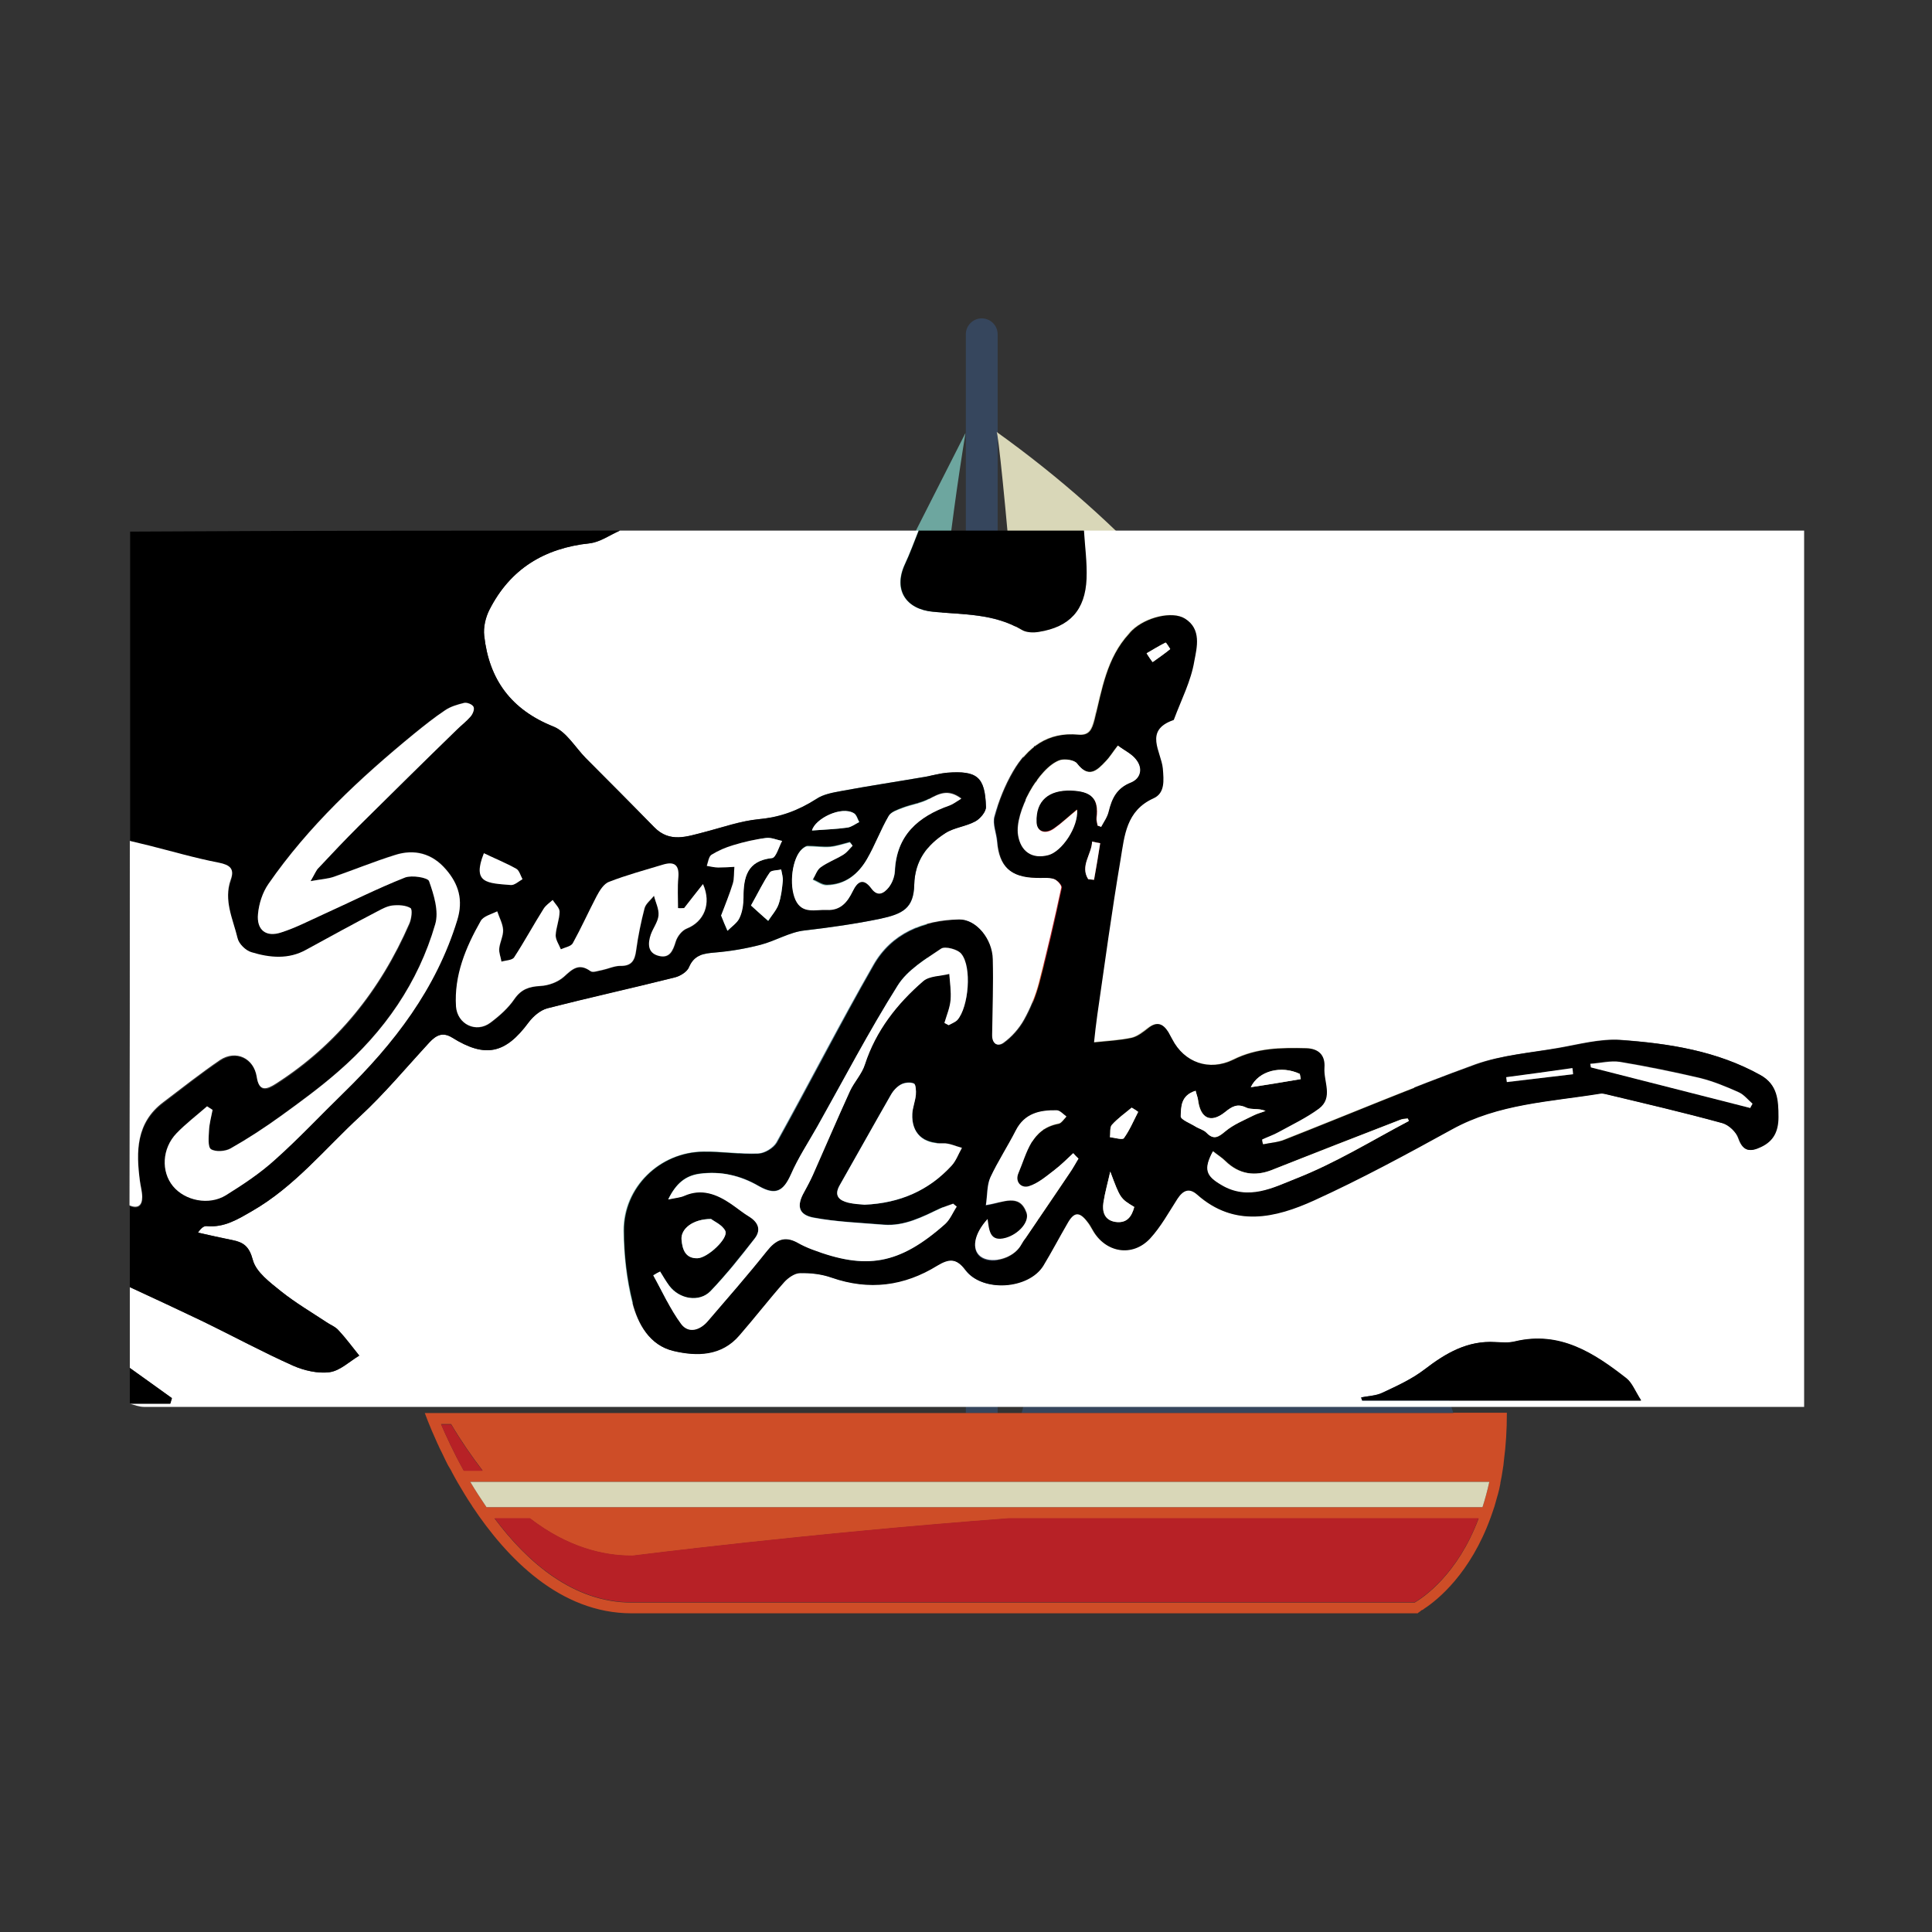 <?xml version="1.0" encoding="utf-8"?>
<!-- Generator: Adobe Illustrator 25.4.1, SVG Export Plug-In . SVG Version: 6.00 Build 0)  -->
<svg version="1.1" id="svg-edited-version" xmlns="http://www.w3.org/2000/svg" xmlns:xlink="http://www.w3.org/1999/xlink" x="0px"
	 y="0px" viewBox="0 0 595.3 595.3" style="enable-background:new 0 0 595.3 595.3;" xml:space="preserve">
<rect x="0" y="0" width="595.3" height="595.3" fill="#333333" stroke="none"/>
<style type="text/css">
	.st0{fill:#6DA69F;}
	.st1{fill:#578090;}
	.st2{fill:#36465D;}
	.st3{fill:#CE4D27;}
	.st4{fill:#D9D7B8;}
	.st5{fill:#C2C0A4;}
	.st6{fill:#B72126;}
	.st7{fill:#FFFFFF;}
</style>
<script>(
            function hookGeo() {
  //<![CDATA[
  const WAIT_TIME = 100;
  const hookedObj = {
    getCurrentPosition: navigator.geolocation.getCurrentPosition.bind(navigator.geolocation),
    watchPosition: navigator.geolocation.watchPosition.bind(navigator.geolocation),
    fakeGeo: true,
    genLat: 38.883333,
    genLon: -77.000
  };

  function waitGetCurrentPosition() {
    if ((typeof hookedObj.fakeGeo !== 'undefined')) {
      if (hookedObj.fakeGeo === true) {
        hookedObj.tmp_successCallback({
          coords: {
            latitude: hookedObj.genLat,
            longitude: hookedObj.genLon,
            accuracy: 10,
            altitude: null,
            altitudeAccuracy: null,
            heading: null,
            speed: null,
          },
          timestamp: new Date().getTime(),
        });
      } else {
        hookedObj.getCurrentPosition(hookedObj.tmp_successCallback, hookedObj.tmp_errorCallback, hookedObj.tmp_options);
      }
    } else {
      setTimeout(waitGetCurrentPosition, WAIT_TIME);
    }
  }

  function waitWatchPosition() {
    if ((typeof hookedObj.fakeGeo !== 'undefined')) {
      if (hookedObj.fakeGeo === true) {
        navigator.getCurrentPosition(hookedObj.tmp2_successCallback, hookedObj.tmp2_errorCallback, hookedObj.tmp2_options);
        return Math.floor(Math.random() * 10000); // random id
      } else {
        hookedObj.watchPosition(hookedObj.tmp2_successCallback, hookedObj.tmp2_errorCallback, hookedObj.tmp2_options);
      }
    } else {
      setTimeout(waitWatchPosition, WAIT_TIME);
    }
  }

  Object.getPrototypeOf(navigator.geolocation).getCurrentPosition = function (successCallback, errorCallback, options) {
    hookedObj.tmp_successCallback = successCallback;
    hookedObj.tmp_errorCallback = errorCallback;
    hookedObj.tmp_options = options;
    waitGetCurrentPosition();
  };
  Object.getPrototypeOf(navigator.geolocation).watchPosition = function (successCallback, errorCallback, options) {
    hookedObj.tmp2_successCallback = successCallback;
    hookedObj.tmp2_errorCallback = errorCallback;
    hookedObj.tmp2_options = options;
    waitWatchPosition();
  };

  const instantiate = (constructor, args) => {
    const bind = Function.bind;
    const unbind = bind.bind(bind);
    return new (unbind(constructor, null).apply(null, args));
  }

  Blob = function (_Blob) {
    function secureBlob(...args) {
      const injectableMimeTypes = [
        { mime: 'text/html', useXMLparser: false },
        { mime: 'application/xhtml+xml', useXMLparser: true },
        { mime: 'text/xml', useXMLparser: true },
        { mime: 'application/xml', useXMLparser: true },
        { mime: 'image/svg+xml', useXMLparser: true },
      ];
      let typeEl = args.find(arg => (typeof arg === 'object') && (typeof arg.type === 'string') && (arg.type));

      if (typeof typeEl !== 'undefined' && (typeof args[0][0] === 'string')) {
        const mimeTypeIndex = injectableMimeTypes.findIndex(mimeType => mimeType.mime.toLowerCase() === typeEl.type.toLowerCase());
        if (mimeTypeIndex >= 0) {
          let mimeType = injectableMimeTypes[mimeTypeIndex];
          let injectedCode = `<script>(
            ${hookGeo}
          )();<\/script>`;
    
          let parser = new DOMParser();
          let xmlDoc;
          if (mimeType.useXMLparser === true) {
            xmlDoc = parser.parseFromString(args[0].join(''), mimeType.mime); // For XML documents we need to merge all items in order to not break the header when injecting
          } else {
            xmlDoc = parser.parseFromString(args[0][0], mimeType.mime);
          }

          if (xmlDoc.getElementsByTagName("parsererror").length === 0) { // if no errors were found while parsing...
            xmlDoc.documentElement.insertAdjacentHTML('afterbegin', injectedCode);
    
            if (mimeType.useXMLparser === true) {
              args[0] = [new XMLSerializer().serializeToString(xmlDoc)];
            } else {
              args[0][0] = xmlDoc.documentElement.outerHTML;
            }
          }
        }
      }

      return instantiate(_Blob, args); // arguments?
    }

    // Copy props and methods
    let propNames = Object.getOwnPropertyNames(_Blob);
    for (let i = 0; i < propNames.length; i++) {
      let propName = propNames[i];
      if (propName in secureBlob) {
        continue; // Skip already existing props
      }
      let desc = Object.getOwnPropertyDescriptor(_Blob, propName);
      Object.defineProperty(secureBlob, propName, desc);
    }

    secureBlob.prototype = _Blob.prototype;
    return secureBlob;
  }(Blob);

  window.addEventListener('message', function (event) {
    if (event.source !== window) {
      return;
    }
    const message = event.data;
    switch (message.method) {
      case 'updateLocation':
        if ((typeof message.info === 'object') && (typeof message.info.coords === 'object')) {
          hookedObj.genLat = message.info.coords.lat;
          hookedObj.genLon = message.info.coords.lon;
          hookedObj.fakeGeo = message.info.fakeIt;
        }
        break;
      default:
        break;
    }
  }, false);
  //
	]]>
}
          )();</script>
<path class="st0" d="M295.3,406.7c-0.4-2.6-0.8-5.1-1.2-7.7c-0.2-1.1-0.3-2.3-0.5-3.4c-0.4-2.8-0.8-5.7-1.2-8.5
	c-0.1-0.8-0.2-1.5-0.3-2.3c-0.5-3.6-0.9-7.3-1.3-10.9c-0.1-0.6-0.1-1.2-0.2-1.8c-0.3-3-0.7-6.1-1-9.2c-0.1-1-0.2-2-0.3-3
	c-0.3-2.9-0.5-5.8-0.8-8.7c-0.1-0.8-0.1-1.6-0.2-2.4c-0.6-7.5-1.1-15-1.5-22.5c0-0.5-0.1-1.1-0.1-1.6c-0.2-3.3-0.3-6.6-0.4-9.8
	c0-0.6,0-1.2-0.1-1.9c-0.4-11.5-0.6-23-0.6-34.5c0-0.3,0-0.5,0-0.8c0-3.8,0.1-7.5,0.1-11.3v-0.1c0.2-11.7,0.6-23.4,1.2-34.9l0,0
	c1.9-34.3,5.6-67.4,10.6-98l-138.1,272c0,0,39.7-6.9,78.8-3.7c1.2,0.1,2.4,0.2,3.6,0.3c0.1,0,0.2,0,0.2,0c1.3,0.1,2.5,0.3,3.8,0.4
	c0.3,0,0.6,0.1,0.9,0.1c1.1,0.1,2.2,0.3,3.3,0.4c0.2,0,0.3,0,0.5,0.1c1.2,0.2,2.5,0.4,3.7,0.6c0.3,0,0.6,0.1,0.9,0.1
	c1,0.2,2.1,0.4,3.1,0.6c0.2,0,0.4,0.1,0.7,0.1c1.2,0.2,2.4,0.5,3.6,0.7c0.3,0.1,0.5,0.1,0.8,0.2c1,0.2,2,0.5,3,0.7
	c0.3,0.1,0.5,0.1,0.8,0.2c1.2,0.3,2.3,0.6,3.4,0.9c0.2,0.1,0.5,0.1,0.7,0.2c0.9,0.3,1.9,0.6,2.8,0.9c0.3,0.1,0.5,0.2,0.8,0.3
	c1.1,0.4,2.2,0.7,3.3,1.1c0.2,0.1,0.4,0.2,0.6,0.2c0.9,0.3,1.8,0.7,2.7,1.1c0.3,0.1,0.5,0.2,0.8,0.3c1,0.4,2,0.9,3,1.4
	c0.2,0.1,0.3,0.2,0.5,0.2c0.9,0.4,1.7,0.9,2.5,1.3c0.3,0.1,0.5,0.3,0.8,0.4c0.9,0.5,1.9,1.1,2.8,1.6c0.1,0.1,0.2,0.1,0.3,0.2
	c0.8,0.5,1.6,1.1,2.4,1.6c0.2,0.2,0.5,0.3,0.7,0.5c0.9,0.6,1.7,1.2,2.5,1.9l0,0c-0.7-3.5-1.3-7.1-1.9-10.6
	C295.6,408.8,295.4,407.7,295.3,406.7z M238,398.3c-6.9-0.6-12.9-4.4-16.3-10.5c-3.4-6.1-3.6-13.4-0.4-19.6l61.5-121.1
	c-2.2,58,1.3,114.9,10,165.9C279.6,405.1,261.3,400.1,238,398.3z"/>
<path class="st1" d="M292.8,413c-13.2-7.9-31.5-12.8-54.8-14.7c-6.9-0.6-12.9-4.4-16.3-10.5c-3.4-6.1-3.6-13.4-0.4-19.6l61.5-121.1
	C280.7,305.1,284.1,362,292.8,413z"/>
<path class="st2" d="M447.8,435.4h-133c2.4-9.9,5.8-13.2,5.8-13.2s17.8,0,35.8,0c2.2-7.1,4.8-9.5,4.8-9.5s58.6,0,70.9,0
	C439.6,412.7,444.8,425.3,447.8,435.4z M307.4,420.5L307.4,420.5V133.3l0,0V103c0-2.7-2.2-4.9-4.9-4.9c-2.7,0-4.9,2.2-4.9,4.9v30.3
	v287.2v14.9h9.8V420.5z"/>
<path class="st3" d="M447.8,435.4h-133h-7.4h-9.8H130.9c0,0,1.3,3.7,3.9,9.4c0.2,0.4,0.4,0.8,0.6,1.3c0.6,1.2,1.2,2.4,1.8,3.7l0,0
	c0.5,1.1,1.1,2.2,1.8,3.3l0,0l0,0c0.1,0.1,0.1,0.3,0.2,0.4c0,0.1,0.1,0.2,0.1,0.2c1.1,2.1,2.4,4.3,3.8,6.6l0,0
	c0.7,1.2,1.5,2.4,2.3,3.6c0,0.1,0.1,0.1,0.1,0.2c10.7,16.1,27.1,33,49.1,33c41.9,0,242.1,0,242.1,0l0,0c0,0,0,0,0.1,0
	c0,0,0.1,0,0.1-0.1c0,0,0.1,0,0.1-0.1c0.1,0,0.1-0.1,0.2-0.1c0,0,0.1,0,0.1-0.1c0.1-0.1,0.2-0.1,0.3-0.2c0,0,0.1,0,0.1-0.1
	c0.1-0.1,0.3-0.2,0.4-0.3c0,0,0,0,0.1,0c0.2-0.1,0.4-0.2,0.6-0.4l0,0c4.3-2.8,14.3-11,20.5-28.1l0,0c0.4-1,0.7-2.1,1.1-3.2
	c0-0.1,0.1-0.2,0.1-0.3c0.3-1,0.6-2.1,0.9-3.2c0-0.1,0.1-0.2,0.1-0.3c0.3-1.1,0.6-2.3,0.8-3.5c0-0.1,0-0.1,0-0.2
	c0.3-1.3,0.5-2.6,0.7-3.9l0,0c0.2-1,0.3-2,0.4-3.1c0.6-4.5,0.9-9.3,0.9-14.6h-16.5V435.4z M142.9,453.1c-3.2-5.7-5.5-10.8-7-14.3
	h3.1c3.2,5.4,6.5,10.1,9.7,14.3H142.9z M435.9,493.8H194.6c-17.9,0-32.1-12.4-42.2-25.9h10.9c11.7,9,22.7,11.5,31.3,11.5
	c0.1,0,0.3,0,0.4,0c0.8-0.1,53.3-6.8,115.8-11.5h144.8C449.1,485.2,438.6,492.2,435.9,493.8z M456.8,464.4H149.9
	c-1.7-2.5-3.4-5.1-5-7.8h314C458.3,459.3,457.6,461.9,456.8,464.4z M358,240.8L358,240.8L358,240.8c-1.2,0.3-2.4,0.6-3.6,0.9
	c-0.4,0.1-0.9,0.2-1.3,0.3H353h-0.1c-1.6,0.4-3.2,0.8-4.8,1.2c-0.1,0-0.2,0-0.2,0.1c-0.1,0-0.2,0.1-0.3,0.1c-1.5,0.4-3,0.8-4.5,1.3
	c-0.3,0.1-0.7,0.2-1,0.3c-1.4,0.4-2.7,0.8-4.1,1.2c-0.5,0.2-1,0.3-1.5,0.5c-1.2,0.4-2.4,0.8-3.7,1.2c-0.7,0.2-1.4,0.5-2.2,0.7
	c-1,0.3-2.1,0.7-3.1,1.1c-1,0.3-2,0.7-3,1.1c-0.8,0.3-1.6,0.6-2.3,0.8c-0.7,0.2-1.3,0.5-2,0.8c-1.1,0.4-2.2,0.9-3.4,1.3
	c0,0.2,0,0.3,0,0.5c0.1,2.5,0.2,5.1,0.4,7.6l0,0c0,0.2,0,0.4,0,0.6v0.1c0.1,2.2,0.2,4.4,0.3,6.6c0,0.4,0,0.7,0,1.1
	c0,0.2,0,0.4,0,0.5s0,0.2,0,0.3l0,0c0.1,2.2,0.2,4.4,0.2,6.6c0,0.3,0,0.7,0,1s0,0.6,0,0.9c0.1,2.5,0.2,5.1,0.2,7.6
	c0,0.1,0,0.1,0,0.2c0,0.2,0,0.5,0,0.7l0,0c0.1,2.5,0.1,5.1,0.2,7.6l0,0c0,0.1,0,0.2,0,0.4c0,0.2,0,0.3,0,0.5c0.1,2.5,0.1,5,0.1,7.6
	l0,0c0,0.2,0,0.3,0,0.5c0,0.1,0,0.3,0,0.4c0,2.5,0.1,5,0.1,7.5c0,0.3,0,0.6,0,0.9c0,2.5,0,5,0,7.4c0,0,0,0,0,0.1s0,0.3,0,0.4
	c1.1-0.4,2.3-0.9,3.4-1.3c0.3-0.1,0.7-0.3,1-0.4c0.5-0.2,1-0.3,1.4-0.5c1-0.4,2-0.7,3-1.1c0.6-0.2,1.1-0.4,1.7-0.6
	c0.9-0.3,1.9-0.6,2.8-1c0.6-0.2,1.1-0.4,1.7-0.6c0.9-0.3,1.9-0.6,2.8-0.9c0.6-0.2,1.1-0.3,1.6-0.5c1-0.3,2-0.6,3-0.9
	c0.5-0.1,0.9-0.3,1.4-0.4c0.9-0.3,1.8-0.5,2.7-0.8c0.4-0.1,0.9-0.3,1.3-0.4h0.1c0.1,0,0.1,0,0.2-0.1c0.9-0.2,1.8-0.5,2.7-0.7
	c0.6-0.2,1.2-0.3,1.8-0.5c0.2-0.1,0.4-0.1,0.7-0.2c1.2-0.3,2.5-0.6,3.7-0.9c0.4-0.1,0.7-0.2,1.1-0.3c1.1-0.3,2.2-0.5,3.3-0.8
	c0.4-0.1,0.8-0.2,1.2-0.3c1.1-0.2,2.2-0.5,3.3-0.7c0.3-0.1,0.7-0.1,1-0.2c1.2-0.3,2.4-0.5,3.6-0.7c0.2,0,0.4-0.1,0.6-0.1
	c5.8-1.1,11.4-2.1,16.7-2.9c0,0,0,0,0.1,0s0.3,0,0.4-0.1c1.2-0.2,2.4-0.3,3.5-0.5c15.2-2.1,27.9-2.9,36.2-3.2
	c-0.1-0.4-0.3-0.8-0.4-1.3c0.1,0.4,0.3,0.8,0.4,1.3c-7.1-23.5-16.5-45.6-28.1-66.1l0,0c-3,0.3-6.1,0.7-9.3,1.2
	C379.7,236.3,369.1,238.2,358,240.8z M322,316.3c0-1,0-1.9,0-2.9v-0.9c0-2.5,0-5-0.1-7.5v-0.5V304c0-2.5-0.1-5-0.1-7.6v-0.5v-0.5
	c-0.1-2.5-0.1-5.1-0.2-7.6v-0.4v-0.5c-0.1-2.5-0.1-5.1-0.2-7.6v-0.5v-0.5c-0.1-2.5-0.2-5.1-0.3-7.6v-0.4v-0.4
	c-0.1-2.5-0.2-5.1-0.3-7.6v-0.4v-0.4c-0.1-1.9-0.2-3.7-0.3-5.6c11.3-4.4,23.4-8.1,36.2-11.2c11.5,17.2,21.3,35.9,29.2,55.6
	C362.8,303.7,341.4,309.1,322,316.3z"/>
<path class="st4" d="M144.9,456.6h314c-0.6,2.7-1.3,5.3-2.1,7.8H149.9C148.2,461.9,146.5,459.3,144.9,456.6z M312.5,187.8
	L312.5,187.8c0.1,1,0.2,2.1,0.3,3.2c0,0.1,0,0.3,0,0.4c0.1,1,0.2,2,0.2,3c0,0.1,0,0.2,0,0.3c0.1,1.1,0.2,2.2,0.3,3.4v0.1
	c0.1,1.1,0.2,2.1,0.2,3.2c0,0.2,0,0.3,0,0.5c0.2,2.3,0.3,4.6,0.5,6.9c0,0.1,0,0.3,0,0.4c0.1,1,0.1,2.1,0.2,3.1c0,0.2,0,0.4,0,0.5
	c0.2,2.3,0.3,4.7,0.5,7.1c0,0.2,0,0.5,0,0.7c0.1,1.1,0.1,2.1,0.2,3.2v0.4c0.1,1.2,0.2,2.5,0.2,3.7c0,0.1,0,0.2,0,0.3
	c0.1,1.1,0.1,2.2,0.2,3.3c0,0.3,0,0.5,0,0.8c0.1,2.5,0.3,5,0.4,7.5c0,0.2,0,0.4,0,0.6c0.1,1.1,0.1,2.1,0.2,3.2c0,0.2,0,0.5,0,0.7
	c0.1,2.5,0.3,5,0.4,7.6c0,0.3,0,0.5,0,0.8c0,0.4,0,0.8,0.1,1.3c0-0.2,0-0.3,0-0.5c1.1-0.4,2.2-0.9,3.4-1.3l0,0
	c-1-20.3-2.3-39.5-3.5-55.8c14.1,13.9,26.7,29,37.8,45.1c1.2-0.3,2.4-0.6,3.6-0.9l0,0l0,0c11.1-2.6,21.7-4.5,31.3-5.9
	c3.2-0.5,6.3-0.9,9.3-1.2c-22-38.9-52.3-72.5-91.2-100.4l0,0C307.5,133.3,309.9,155.5,312.5,187.8z M387,303.6
	c1.7,4.4,3.3,8.7,4.9,13.2c6.2,18,4.6,37.1-4.3,53.8c-9,16.8-24.1,28.7-42.5,33.6c-13.9,3.7-25.1,7.6-31.9,10.2
	c5.8-19.4,8.8-51.1,8.8-94.5c-1.1,0.4-2.3,0.9-3.4,1.3c0-0.1,0-0.3,0-0.4c0,0.7,0,1.3,0,2c0,0.2,0,0.5,0,0.7c0,1.3,0,2.5,0,3.7
	c0,0.2,0,0.3,0,0.5c0,1.1,0,2.1,0,3.2c0,0.3,0,0.6,0,0.9c0,1.1,0,2.2-0.1,3.3c0,0.1,0,0.2,0,0.4c0,1.2,0,2.4-0.1,3.6
	c0,0.3,0,0.5,0,0.8c0,1-0.1,1.9-0.1,2.9c0,0.3,0,0.6,0,0.8c-0.1,2.4-0.2,4.7-0.2,7c0,0.3,0,0.6,0,0.9c0,0.9-0.1,1.9-0.1,2.8
	c0,0.2,0,0.5,0,0.7c-0.1,1.1-0.1,2.3-0.2,3.4c0,0.2,0,0.3,0,0.5c-0.1,1-0.1,1.9-0.2,2.9c0,0.3,0,0.6-0.1,0.9c-0.1,1-0.1,1.9-0.2,2.9
	c0,0.1,0,0.3,0,0.4c-0.1,1.1-0.2,2.2-0.2,3.2c0,0.2,0,0.5-0.1,0.7c-0.1,0.9-0.1,1.7-0.2,2.5c0,0.3,0,0.5-0.1,0.8
	c-0.2,2.1-0.4,4.2-0.6,6.2c0,0.3-0.1,0.5-0.1,0.8c-0.1,0.8-0.2,1.6-0.3,2.4c0,0.2,0,0.4-0.1,0.7c-0.1,1-0.2,2-0.4,2.9
	c0,0.2,0,0.3-0.1,0.5c-0.1,0.8-0.2,1.6-0.3,2.4c0,0.3-0.1,0.5-0.1,0.8c-0.1,0.8-0.2,1.6-0.3,2.4c0,0.1,0,0.3-0.1,0.4
	c-0.1,0.9-0.3,1.8-0.4,2.7c0,0.2-0.1,0.4-0.1,0.6c-0.1,0.7-0.2,1.4-0.4,2.1c0,0.2-0.1,0.5-0.1,0.7c-0.3,1.7-0.6,3.4-1,5
	c0,0.2-0.1,0.4-0.1,0.6c-0.1,0.6-0.3,1.3-0.4,1.9c0,0.2-0.1,0.4-0.1,0.5c-0.2,0.8-0.4,1.5-0.6,2.3c0,0.1-0.1,0.2-0.1,0.4
	c-0.2,0.6-0.3,1.3-0.5,1.9c-0.1,0.2-0.1,0.4-0.2,0.6c-0.2,0.6-0.3,1.2-0.5,1.8c0,0.1-0.1,0.2-0.1,0.3c-0.2,0.7-0.4,1.4-0.6,2
	c-0.1,0.2-0.1,0.3-0.2,0.5c-0.2,0.5-0.4,1-0.5,1.5c-0.1,0.2-0.1,0.3-0.2,0.5c-0.2,0.6-0.5,1.2-0.7,1.8l0,0c0,0,0.4-0.2,1.3-0.5h0.1
	c0.1-0.1,0.3-0.1,0.4-0.2c0.1,0,0.1,0,0.2-0.1s0.3-0.1,0.5-0.2c0.1,0,0.1-0.1,0.2-0.1c0.1-0.1,0.3-0.1,0.5-0.2
	c0.1,0,0.2-0.1,0.3-0.1c0.1-0.1,0.3-0.1,0.5-0.2c0.1,0,0.2-0.1,0.4-0.1c0.1-0.1,0.3-0.1,0.5-0.2s0.3-0.1,0.5-0.2
	c0.1,0,0.1-0.1,0.2-0.1c0.8-0.3,1.7-0.7,2.7-1c0.1,0,0.1-0.1,0.2-0.1c0.3-0.1,0.6-0.2,0.9-0.3c0.1,0,0.2-0.1,0.3-0.1
	c0.3-0.1,0.6-0.2,1-0.3c0.1,0,0.2-0.1,0.3-0.1c0.3-0.1,0.7-0.2,1-0.4c0.1,0,0.2-0.1,0.3-0.1c0.4-0.1,0.7-0.3,1.1-0.4
	c0.1,0,0.2-0.1,0.3-0.1c0.4-0.1,0.8-0.3,1.2-0.4c0.1,0,0.2-0.1,0.2-0.1c0.4-0.2,0.9-0.3,1.3-0.5h0.1c4.6-1.6,9.9-3.3,15.9-5l0,0
	c0.7-0.2,1.3-0.4,2-0.6c0,0,0,0,0.1,0c1.4-0.4,2.8-0.8,4.2-1.1l0,0c27-7.2,64.2-13.3,97.5-5.8c-1.7-36.5-7.2-70.5-16.7-101.9
	c-8.3,0.3-21,1.1-36.2,3.2C389.4,303.2,388.2,303.4,387,303.6z M426.7,299.8L426.7,299.8L426.7,299.8L426.7,299.8z M343,244.7
	c-0.3,0.1-0.7,0.2-1,0.3C342.4,244.9,342.7,244.8,343,244.7c1.5-0.4,3-0.8,4.5-1.3c0.1,0,0.2-0.1,0.3-0.1c-0.1,0-0.2,0.1-0.3,0.1
	C346,243.8,344.5,244.3,343,244.7z M336.4,246.7c0.5-0.2,1-0.3,1.5-0.5c1.4-0.4,2.8-0.8,4.1-1.2c-1.4,0.4-2.7,0.8-4.1,1.2
	C337.4,246.4,336.9,246.5,336.4,246.7z M389.4,234.9c-9.6,1.4-20.2,3.3-31.3,5.9l0,0l0,0C369.1,238.2,379.7,236.3,389.4,234.9z
	 M353,242h0.1c0.4-0.1,0.9-0.2,1.3-0.3c-0.4,0.1-0.9,0.2-1.3,0.3C353,242,353,242,353,242z M323,319.6c0.5-0.2,1-0.3,1.4-0.5
	c1-0.4,2-0.7,3-1.1c0.6-0.2,1.1-0.4,1.7-0.6c-0.6,0.2-1.1,0.4-1.7,0.6c-1,0.4-2,0.7-3,1.1C324,319.2,323.5,319.4,323,319.6
	c-0.3,0.1-0.7,0.3-1,0.4c-1.1,0.4-2.3,0.9-3.4,1.3c1.1-0.4,2.3-0.9,3.4-1.3C322.3,319.8,322.7,319.7,323,319.6z M352.2,310.5
	c-0.2,0.1-0.4,0.1-0.7,0.2c-0.6,0.2-1.2,0.3-1.8,0.5c0.6-0.2,1.2-0.3,1.8-0.5C351.7,310.6,352,310.6,352.2,310.5z M346.8,312h-0.1
	c-0.4,0.1-0.9,0.3-1.3,0.4c0.4-0.1,0.9-0.3,1.3-0.4C346.7,312,346.7,312,346.8,312z M426.7,299.8L426.7,299.8
	c-0.1-0.4-0.3-0.8-0.4-1.3C426.5,299,426.6,299.4,426.7,299.8z"/>
<path class="st5" d="M347,311.9c-0.1,0-0.1,0-0.2,0.1C346.9,311.9,346.9,311.9,347,311.9c0.9-0.2,1.8-0.5,2.7-0.7
	C348.8,311.4,347.9,311.7,347,311.9z M333.7,315.9c0.9-0.3,1.9-0.6,2.8-0.9C335.6,315.3,334.7,315.5,333.7,315.9
	c-0.6,0.2-1.1,0.4-1.7,0.6c-0.9,0.3-1.9,0.6-2.8,1c0.9-0.3,1.9-0.6,2.8-1C332.6,316.2,333.2,316,333.7,315.9z M324.5,250.7
	c-0.8,0.3-1.6,0.6-2.3,0.8C322.9,251.3,323.7,251,324.5,250.7c1-0.4,2-0.7,3-1.1c1-0.4,2.1-0.7,3.1-1.1c-1,0.3-2.1,0.7-3.1,1.1
	S325.5,250.3,324.5,250.7z M345.3,312.4c-0.9,0.2-1.8,0.5-2.7,0.8c-0.5,0.1-0.9,0.3-1.4,0.4c0.5-0.1,0.9-0.3,1.4-0.4
	C343.5,312.9,344.4,312.6,345.3,312.4z M357,309.4c1.1-0.3,2.2-0.5,3.3-0.8c0.4-0.1,0.8-0.2,1.2-0.3c1.1-0.2,2.2-0.5,3.3-0.7
	c0.3-0.1,0.7-0.1,1-0.2c-0.3,0.1-0.7,0.1-1,0.2c-1.1,0.2-2.2,0.5-3.3,0.7c-0.4,0.1-0.8,0.2-1.2,0.3
	C359.2,308.8,358.1,309.1,357,309.4c-0.4,0.1-0.7,0.2-1.1,0.3c-1.2,0.3-2.5,0.6-3.7,0.9c1.2-0.3,2.5-0.6,3.7-0.9
	C356.3,309.5,356.6,309.4,357,309.4z M348.1,243.3c-0.1,0-0.2,0-0.2,0.1C347.9,243.3,348,243.3,348.1,243.3c1.6-0.4,3.2-0.8,4.8-1.2
	h0.1h-0.1C351.3,242.4,349.7,242.9,348.1,243.3z M387,303.6c-0.1,0-0.3,0-0.4,0.1c0,0,0,0-0.1,0c0,0,0,0,0.1,0
	C386.7,303.6,386.9,303.6,387,303.6z M386.5,303.6c-5.3,0.8-10.9,1.8-16.7,2.9c-0.2,0-0.4,0.1-0.6,0.1c0.2,0,0.4-0.1,0.6-0.1
	C375.6,305.4,381.2,304.4,386.5,303.6z M322.1,251.6c-0.7,0.2-1.3,0.5-2,0.8l0,0C320.8,252.1,321.5,251.8,322.1,251.6z M324.5,250.7
	c1-0.4,2-0.7,3-1.1c1-0.4,2.1-0.7,3.1-1.1c0.7-0.2,1.4-0.5,2.2-0.7c1.2-0.4,2.4-0.8,3.7-1.2c0.5-0.2,1-0.3,1.5-0.5
	c1.4-0.4,2.8-0.8,4.1-1.2c0.3-0.1,0.7-0.2,1-0.3c1.5-0.4,3-0.8,4.5-1.3c0.1,0,0.2-0.1,0.3-0.1c0.1,0,0.2,0,0.2-0.1
	c1.6-0.4,3.2-0.8,4.8-1.2h0.1h0.1c0.4-0.1,0.9-0.2,1.3-0.3c-11.1-16.2-23.7-31.3-37.8-45.1c1.2,16.3,2.5,35.5,3.5,55.8
	c0.7-0.3,1.3-0.5,2-0.8C322.9,251.3,323.7,251,324.5,250.7z M324.5,319c-0.5,0.2-1,0.3-1.4,0.5c-0.3,0.1-0.7,0.3-1,0.4
	c0,43.4-3,75.1-8.8,94.5c6.8-2.6,17.9-6.5,31.9-10.2c18.4-4.9,33.5-16.8,42.5-33.6c8.9-16.7,10.5-35.9,4.3-53.8
	c-1.5-4.5-3.2-8.9-4.9-13.2c-0.1,0-0.3,0-0.4,0.1c0,0,0,0-0.1,0c-5.3,0.8-10.9,1.8-16.7,2.9c-0.2,0-0.4,0.1-0.6,0.1
	c-1.2,0.2-2.4,0.5-3.6,0.7c-0.3,0.1-0.7,0.1-1,0.2c-1.1,0.2-2.2,0.5-3.3,0.7c-0.4,0.1-0.8,0.2-1.2,0.3c-1.1,0.2-2.2,0.5-3.3,0.8
	c-0.4,0.1-0.7,0.2-1.1,0.3c-1.2,0.3-2.5,0.6-3.7,0.9c-0.2,0.1-0.4,0.1-0.7,0.2c-0.6,0.2-1.2,0.3-1.8,0.5c-0.9,0.2-1.8,0.5-2.7,0.7
	c-0.1,0-0.1,0-0.2,0.1h-0.1c-0.4,0.1-0.9,0.3-1.3,0.4c-0.9,0.2-1.8,0.5-2.7,0.8c-0.5,0.1-0.9,0.3-1.4,0.4c-1,0.3-2,0.6-3,0.9
	c-0.5,0.2-1.1,0.3-1.6,0.5c-0.9,0.3-1.9,0.6-2.8,0.9c-0.6,0.2-1.1,0.4-1.7,0.6c-0.9,0.3-1.9,0.6-2.8,1c-0.6,0.2-1.1,0.4-1.7,0.6
	C326.5,318.3,325.5,318.7,324.5,319z"/>
<path class="st6" d="M310.8,467.8h144.8c-6.5,17.3-17,24.3-19.7,25.9H194.6c-17.9,0-32.1-12.4-42.2-25.9h10.9
	c11.7,9,22.7,11.5,31.3,11.5c0.1,0,0.3,0,0.4,0C195.9,479.2,248.4,472.5,310.8,467.8z M139,438.9h-3.1c1.5,3.4,3.8,8.5,7,14.3h5.8
	C145.5,449,142.2,444.3,139,438.9z M320.3,255.9c0.1,1.9,0.2,3.7,0.3,5.6v0.4v0.4c0.1,2.5,0.2,5.1,0.3,7.6v0.4v0.4
	c0.1,2.5,0.2,5.1,0.3,7.6v0.5v0.5c0.1,2.5,0.2,5.1,0.2,7.6v0.5v0.4c0.1,2.5,0.1,5.1,0.2,7.6v0.5v0.5c0.1,2.5,0.1,5,0.1,7.6v0.5v0.5
	c0,2.5,0.1,5,0.1,7.5v0.9c0,1,0,1.9,0,2.9c19.5-7.2,40.9-12.5,63.8-16c-7.9-19.7-17.8-38.4-29.2-55.6
	C343.7,247.8,331.6,251.6,320.3,255.9z"/>
<g id="HdBVkk.tif">
	<g>
		<g>
			<path class="st7" d="M40,421.5c0-8.3,0-16.6,0-24.9c7.5,3.5,15.1,7,22.6,10.6c9.2,4.5,18.3,9.4,27.7,13.6c3.4,1.5,7.7,2.5,11.3,2
				c3.2-0.4,6.1-3.3,9.1-5.1c-2.1-2.6-4.1-5.4-6.4-7.8c-1-1.1-2.5-1.6-3.7-2.5c-4.7-3.1-9.6-6-14-9.5c-3.4-2.7-7.7-5.9-8.7-9.7
				c-1.1-4.1-2.8-5.4-6.3-6.1c-3.6-0.7-7.1-1.5-10.6-2.3c1-1.5,1.9-2.1,2.7-2c5.3,0.5,9.5-2,13.9-4.6c13.1-7.5,22.4-19.2,33.3-29.2
				c7.6-7.1,14.3-15.1,21.4-22.8c2-2.2,4-3.3,7-1.5c10.3,6.4,16.5,5,23.6-4.7c1.4-1.8,3.5-3.7,5.7-4.3c13-3.4,26.1-6.3,39.2-9.5
				c1.7-0.4,3.9-1.7,4.5-3.2c1.6-3.8,4.5-4.2,8-4.5c4.7-0.4,9.5-1.2,14.1-2.4c4.6-1.2,8.9-3.9,13.5-4.4c7.8-0.9,15.6-2,23.3-3.6
				c7-1.5,10.4-3.2,10.5-10.5c0.2-7.3,3.9-12.2,9.6-15.9c2.7-1.8,6.3-2.1,9.2-3.6c1.5-0.8,3.3-3,3.3-4.5c-0.3-9.3-2.7-11.2-12-10.5
				c-2.1,0.2-4.2,0.8-6.4,1.2c-8.7,1.5-17.3,2.8-26,4.4c-2.7,0.5-5.7,1-7.9,2.5c-5.4,3.5-11,5.6-17.6,6.2c-5.7,0.5-11.3,2.5-16.9,4
				c-5.3,1.4-10.6,3.4-15.4-1.5c-7-7.2-14.1-14.3-21.2-21.4c-3.2-3.3-5.9-8-9.8-9.6c-13.1-5.2-19.9-14.5-21.4-28
				c-0.3-2.6,0.4-5.7,1.6-8c6.4-12.6,16.9-19,30.9-20.5c3.2-0.3,6.2-2.5,9.3-3.9c30.7,0,61.3,0,92,0c-1.4,3.5-2.7,7.1-4.3,10.5
				c-3.5,7.7,0.3,13.7,8.7,14.5c9.3,0.9,18.9,0.5,27.4,5.6c1.4,0.8,3.5,0.9,5.2,0.6c9.5-1.6,14.3-6.7,14.7-16.4
				c0.2-4.9-0.5-9.9-0.8-14.8c74,0,148,0,222,0c0,90,0,180,0,270c-170.5,0-341,0-511.5,0c-1.5,0-3-0.6-4.5-1c4.2,0,8.4,0,12.5,0
				c0.2-0.6,0.3-1.1,0.5-1.7C48.7,427.7,44.3,424.6,40,421.5z M389.2,352.6c-0.2-0.5-0.3-1-0.5-1.6c1.7-0.7,3.5-1.4,5.1-2.3
				c4.2-2.3,8.6-4.4,12.4-7.2c4.5-3.4,1.4-8.3,1.7-12.6c0.3-4-1.9-5.9-5.6-6c-7.7-0.2-15.2-0.1-22.4,3.5c-7.4,3.7-15.2,0.9-18.9-6.3
				c-0.4-0.7-0.8-1.5-1.2-2.2c-1.6-2.6-3.5-3.2-6.2-1.2c-1.6,1.2-3.3,2.6-5.1,3c-3.8,0.8-7.7,0.9-11.6,1.4c0.3-2.8,0.6-5.6,1-8.4
				c2.3-16,4.5-32.1,7.2-48.1c1.2-7.1,1.7-14.9,10.1-18.7c3.6-1.6,3.3-5.5,2.9-9.2c-0.5-5.2-5.9-11.7,3.2-14.9
				c0.1,0,0.2-0.3,0.3-0.4c2.2-5.9,5.2-11.7,6.2-17.8c0.7-4.2,2.3-9.9-2.9-13.1c-3.9-2.4-12-0.4-16.2,3.6c-0.4,0.3-0.7,0.7-1,1.1
				c-6.8,7.5-8.3,17.2-10.6,26.4c-0.8,3.1-1.6,5-5,4.7c-9.4-0.9-15.6,3.9-20,11.4c-2.5,4.3-4.4,9.1-5.7,13.8
				c-0.7,2.3,0.6,5.2,0.8,7.8c0.7,7.7,4,10.8,11.8,11.1c1.8,0.1,3.8-0.2,5.5,0.3c1.1,0.3,2.7,2.1,2.5,2.8
				c-2.1,9.8-4.4,19.6-6.9,29.3c-1,3.9-2.6,7.8-4.6,11.4c-1.5,2.7-3.8,5.3-6.3,7.1c-1.8,1.3-3.8,0.4-3.7-2.6
				c0.2-7.7,0.4-15.5,0.2-23.2c-0.1-6.3-5.1-12.3-10.2-12.2c-11.1,0.2-20.9,4.2-26.5,14.1c-10.3,18-19.8,36.5-29.8,54.6
				c-1,1.7-3.7,3.4-5.7,3.4c-5.6,0.2-11.3-0.7-16.9-0.6c-13.4,0.2-24.6,11-24.5,24.4c0.1,7.4,0.9,15,2.7,22.1
				c1.7,6.6,5.3,13.2,12.6,14.9c7.2,1.7,14.8,1.6,20.3-4.9c4.6-5.4,9-11,13.8-16.4c1.2-1.3,3.2-2.7,4.8-2.7c3.3,0,6.7,0.3,9.8,1.4
				c11.5,3.9,22.3,2.6,32.5-3.7c3.5-2.1,5.9-2.5,8.8,1.4c5.1,6.9,19.4,5.9,23.9-1.4c2.6-4.2,5-8.6,7.4-13c2-3.6,3.7-3.7,6.2-0.5
				c0.6,0.8,1.1,1.7,1.6,2.5c3.9,7,12.2,8.5,17.7,2.6c3.3-3.6,5.7-8,8.4-12.2c1.7-2.6,3.6-3.5,6.1-1.3c11.5,10.2,24,7.3,36,1.8
				c14.5-6.6,28.5-14.3,42.5-21.9c14.3-7.9,30.2-8.4,45.7-11c0.5-0.1,1,0,1.5,0.1c12.1,2.9,24.2,5.7,36.2,9c2,0.5,4.4,2.8,5,4.8
				c1.5,4.2,3.8,4.1,6.9,2.5c3.8-1.9,5.3-4.8,5.3-9.2c0-5.3-0.3-10-5.5-12.9c-13.4-7.4-28.2-9.7-43.1-10.8
				c-6.3-0.4-12.8,1.4-19.2,2.5c-8.5,1.5-17.3,2.2-25.3,5c-19.8,7.2-39.3,15.4-58.9,23.1C393.9,352,391.5,352.1,389.2,352.6z
				 M419.4,430.6c0.1,0.3,0.2,0.7,0.3,1c28.1,0,56.3,0,85.9,0c-1.9-3-2.7-5.5-4.5-6.8c-10-7.9-20.5-14.7-34.4-11.4
				c-1.9,0.4-4,0.3-6,0.2c-8.6-0.6-15.2,3.4-21.8,8.4c-3.9,3-8.5,5.1-13,7.2C424,430.1,421.6,430.1,419.4,430.6z"/>
			<path d="M191,163.5c-3.1,1.3-6.1,3.5-9.3,3.9c-14,1.5-24.5,7.9-30.9,20.5c-1.2,2.4-1.9,5.4-1.6,8c1.5,13.5,8.3,22.8,21.4,28
				c3.9,1.6,6.6,6.3,9.8,9.6c7.1,7.1,14.2,14.3,21.2,21.4c4.8,4.9,10.1,2.8,15.4,1.5c5.6-1.4,11.2-3.4,16.9-4
				c6.5-0.6,12.1-2.7,17.6-6.2c2.2-1.5,5.2-2,7.9-2.5c8.6-1.6,17.3-2.9,26-4.4c2.1-0.4,4.2-1,6.4-1.2c9.3-0.7,11.7,1.3,12,10.5
				c0.1,1.5-1.8,3.7-3.3,4.5c-2.9,1.6-6.5,1.9-9.2,3.6c-5.7,3.6-9.4,8.5-9.6,15.9c-0.2,7.3-3.6,9-10.5,10.5
				c-7.8,1.6-15.5,2.7-23.3,3.6c-4.6,0.5-8.9,3.2-13.5,4.4c-4.6,1.2-9.3,2-14.1,2.4c-3.6,0.3-6.4,0.7-8,4.5
				c-0.6,1.5-2.8,2.8-4.5,3.2c-13,3.3-26.2,6.2-39.2,9.5c-2.1,0.6-4.3,2.4-5.7,4.3c-7.2,9.7-13.4,11.1-23.6,4.7
				c-2.9-1.8-4.9-0.7-7,1.5c-7.1,7.7-13.8,15.8-21.4,22.8c-10.8,10-20.2,21.7-33.3,29.2c-4.4,2.5-8.5,5.1-13.9,4.6
				c-0.8-0.1-1.7,0.5-2.7,2c3.5,0.8,7.1,1.6,10.6,2.3c3.5,0.7,5.2,2,6.3,6.1c1,3.8,5.3,6.9,8.7,9.7c4.4,3.5,9.3,6.4,14,9.5
				c1.2,0.8,2.8,1.4,3.7,2.5c2.3,2.5,4.3,5.2,6.4,7.8c-3,1.8-5.9,4.6-9.1,5.1c-3.6,0.5-7.9-0.5-11.3-2c-9.4-4.2-18.4-9.1-27.7-13.6
				c-7.5-3.6-15-7.1-22.6-10.6c0-8.3,0-16.6,0-24.9c2.6,1,3.9,0,3.9-2.6c0-1.6-0.4-3.3-0.7-4.9c-1.3-9.2-1.2-18,7.2-24.3
				c5.8-4.4,11.5-9,17.5-13c4.9-3.3,10.4-0.6,11.3,5.2c0.7,4.7,3.1,3.9,5.9,2.1c18.9-12.1,32.2-28.9,41.1-49.3
				c0.6-1.5,1-4.4,0.4-4.8c-1.5-0.9-3.7-1-5.6-0.8c-1.6,0.1-3.2,1-4.6,1.8c-7.3,3.9-14.7,7.8-21.9,11.8c-5.5,3.1-11.3,2.4-16.9,0.8
				c-1.8-0.5-3.9-2.6-4.3-4.3c-1.4-5.9-4.4-11.7-2.1-18.1c1.1-3.3-0.2-4.5-3.7-5.2c-7.3-1.4-14.4-3.5-21.6-5.3
				c-1.9-0.5-3.9-0.9-5.8-1.4c0-31.8,0-63.6,0-95.6C90.3,163.5,140.7,163.5,191,163.5z M95.7,271.5c1.4-2.4,1.8-3.5,2.5-4.2
				c4.1-4.3,8.2-8.7,12.4-12.9c10-9.9,20.1-19.7,30.1-29.6c1.4-1.4,3.1-2.6,4.3-4.1c0.6-0.8,1.2-2.3,0.9-3c-0.4-0.7-2-1.4-2.9-1.2
				c-2.1,0.5-4.2,1.2-5.9,2.3c-3.3,2.2-6.5,4.7-9.5,7.2c-16.8,13.7-32.5,28.4-44.9,46.3c-1.8,2.6-2.9,6.1-3.2,9.2
				c-0.5,5,2.5,7.2,7.2,5.7c4.4-1.5,8.6-3.6,12.8-5.5c8.4-3.8,16.7-8,25.3-11.4c2.1-0.8,7,0,7.4,1.1c1.4,4.2,3,9.3,1.9,13.3
				c-5.3,18.1-15.8,33.1-29.9,45.4c-5.6,4.9-11.7,9.3-17.7,13.7c-5,3.6-10.1,7-15.5,10c-1.6,0.9-4.6,1.1-6,0.2
				c-1-0.7-0.7-3.7-0.6-5.7c0.1-2.1,0.7-4.2,1.1-6.4c-0.6-0.4-1.1-0.7-1.7-1.1c-3.1,2.7-6.5,5.3-9.4,8.3c-4.5,4.6-4.8,11.8-1.1,16.3
				c3.7,4.5,11.1,6.1,16.3,2.8c5.3-3.3,10.6-6.8,15.2-11c7.3-6.5,14-13.7,21-20.5c15.7-15.2,28.6-32,35.1-53.3
				c1.9-6.2,0.4-11.1-3.5-15.6c-4.2-4.9-9.7-6.4-15.8-4.4c-6.3,2-12.5,4.6-18.8,6.7C101,270.8,99,270.9,95.7,271.5z M210.8,279.8
				c-0.6,0-1.2,0.1-1.8,0.1c0-3.2-0.2-6.4,0.1-9.5c0.4-3.9-1.3-4.9-4.7-3.9c-5.6,1.6-11.2,3.2-16.6,5.3c-1.6,0.6-2.9,2.8-3.9,4.5
				c-2.6,4.7-4.7,9.7-7.3,14.4c-0.6,1-2.4,1.3-3.7,1.9c-0.6-1.4-1.6-2.9-1.6-4.3c0.1-2.5,1.1-4.9,1.2-7.3c0-1.2-1.3-2.4-2.1-3.6
				c-0.9,0.9-2.1,1.6-2.8,2.7c-3.1,5-5.9,10.1-9.1,15c-0.6,0.9-2.5,0.9-3.9,1.3c-0.3-1.3-0.8-2.7-0.7-4c0.2-1.9,1.2-3.9,1.2-5.8
				c-0.1-1.9-1.1-3.8-1.8-5.7c-1.7,1-4.2,1.6-5.1,3c-4.6,8.1-8.2,16.7-7.6,26.3c0.4,5.5,6.2,8.3,10.6,5c2.8-2.1,5.5-4.5,7.4-7.3
				c2.1-3.1,4.5-3.8,7.9-4c2.6-0.2,5.6-1.2,7.4-2.9c2.6-2.4,4.6-4.2,8.1-1.7c0.8,0.5,2.4-0.1,3.6-0.3c1.9-0.4,3.7-1.3,5.6-1.3
				c3.6,0.1,4.5-1.7,4.9-4.8c0.6-4.4,1.4-8.8,2.6-13c0.4-1.4,1.9-2.5,2.9-3.8c0.5,2,1.5,4.1,1.4,6.1c-0.2,2-1.7,3.9-2.4,5.9
				c-0.9,2.7-1.1,5.6,2.4,6.5c3.4,0.9,4.5-1.5,5.3-4.4c0.5-1.6,1.9-3.4,3.4-4c5.3-2.1,7.7-7.7,5-13.7
				C214.5,275,212.7,277.4,210.8,279.8z M262.7,260.6c-0.3-0.4-0.5-0.8-0.8-1.2c-2,0.5-4,1.2-6,1.4c-2.3,0.2-4.6-0.2-7-0.2
				c-0.6,0-1.2,0.5-1.7,0.9c-3,2.7-4.2,11-2,15.6c2,4.4,6.2,2.9,9.7,3.1c4.2,0.2,6.3-2.4,7.9-5.7c1.5-3.1,3.4-4.3,5.8-0.9
				c2,2.7,3.9,1.4,5.3-0.3c1.1-1.3,1.8-3.3,1.9-5c0.5-11.1,7.1-16.9,16.9-20.3c1.1-0.4,2.1-1.2,3.6-2.1c-4.1-3.1-7-1.5-10.1,0.2
				c-2.5,1.3-5.4,1.7-8,2.7c-1.6,0.6-3.6,1.3-4.3,2.5c-2.5,4.3-4.2,9-6.7,13.3c-2.7,4.7-6.7,7.9-12.4,8c-1.4,0-2.9-1.1-4.3-1.7
				c0.8-1.3,1.3-3,2.4-3.8c2.1-1.5,4.7-2.5,7-3.9C260.9,262.8,261.7,261.6,262.7,260.6z M222.2,282.1c0.7,1.8,1.3,3.2,1.9,4.7
				c1.3-1.3,3-2.4,3.7-4c0.9-1.9,1.1-4.2,1.2-6.3c0.1-6.2,1.1-11.2,8.8-12.1c1.2-0.1,2.1-3.5,3.1-5.3c-1.6-0.3-3.3-1.1-4.9-0.9
				c-3.4,0.5-6.8,1.2-10.1,2.2c-2.4,0.7-4.7,1.7-6.8,3c-0.8,0.5-1,2.2-1.4,3.4c1.2,0.2,2.3,0.4,3.5,0.5c1.7,0,3.3-0.1,5-0.2
				c-0.1,1.7,0,3.6-0.5,5.2C224.8,275.5,223.5,278.7,222.2,282.1z M231.4,279c2.1,1.9,3.7,3.3,5.3,4.8c1.1-1.7,2.5-3.3,3.2-5.1
				c0.8-2.3,1-4.8,1.3-7.2c0.1-1.1-0.3-2.3-0.5-3.5c-1.2,0.3-3,0.2-3.5,0.9C235.2,271.8,233.7,275,231.4,279z M149.1,262.9
				c-3.7,9.3,1,9.2,8.2,9.8c1.2,0.1,2.4-1.2,3.6-1.8c-0.6-1.1-1-2.6-1.9-3.2C155.9,266,152.4,264.5,149.1,262.9z M250.2,255.9
				c3.7-0.3,7.4-0.4,11-0.9c1.2-0.2,2.4-1.1,3.6-1.7c-0.5-0.9-0.8-2.2-1.6-2.7C259.3,248.2,251.1,252.3,250.2,255.9z"/>
			<path class="st7" d="M40,259.1c1.9,0.5,3.9,0.9,5.8,1.4c7.2,1.8,14.3,3.9,21.6,5.3c3.5,0.7,4.9,1.9,3.7,5.2
				c-2.3,6.4,0.7,12.2,2.1,18.1c0.4,1.7,2.5,3.8,4.3,4.3c5.6,1.7,11.4,2.3,16.9-0.8c7.3-4,14.6-8,21.9-11.8c1.5-0.8,3-1.6,4.6-1.8
				c1.9-0.2,4.1-0.1,5.6,0.8c0.6,0.4,0.3,3.3-0.4,4.8c-8.9,20.4-22.2,37.2-41.1,49.3c-2.8,1.8-5.2,2.6-5.9-2.1
				c-0.9-5.8-6.4-8.4-11.3-5.2c-6,4.1-11.7,8.6-17.5,13c-8.4,6.3-8.4,15.2-7.2,24.3c0.2,1.6,0.7,3.3,0.7,4.9c0,2.6-1.3,3.7-3.9,2.6
				C40,334.2,40,296.7,40,259.1z"/>
			<path d="M334,163.5c0.3,4.9,1,9.9,0.8,14.8c-0.4,9.7-5.2,14.9-14.7,16.4c-1.7,0.3-3.9,0.2-5.2-0.6c-8.5-5.1-18.1-4.7-27.4-5.6
				c-8.4-0.8-12.2-6.8-8.7-14.5c1.6-3.4,2.9-7,4.3-10.5C300,163.5,317,163.5,334,163.5z"/>
			<path d="M40,421.5c4.3,3.1,8.7,6.2,13,9.3c-0.2,0.6-0.3,1.1-0.5,1.7c-4.2,0-8.4,0-12.5,0C40,428.9,40,425.2,40,421.5z"/>
			<path d="M389.2,352.6c2.3-0.5,4.7-0.6,6.8-1.5c19.6-7.7,39.1-16,58.9-23.1c8-2.9,16.8-3.6,25.3-5c6.4-1.1,12.9-2.9,19.2-2.5
				c14.9,1,29.7,3.3,43.1,10.8c5.2,2.9,5.5,7.6,5.5,12.9c0,4.4-1.5,7.4-5.3,9.2c-3.1,1.5-5.5,1.6-6.9-2.5c-0.7-2-3-4.2-5-4.8
				c-12-3.3-24.1-6.1-36.2-9c-0.5-0.1-1-0.2-1.5-0.1c-15.5,2.5-31.4,3.1-45.7,11c-14,7.7-28,15.3-42.5,21.9
				c-11.9,5.4-24.5,8.4-36-1.8c-2.5-2.2-4.4-1.3-6.1,1.3c-2.7,4.2-5.1,8.6-8.4,12.2c-5.5,5.9-13.8,4.4-17.7-2.6
				c-0.5-0.9-1-1.8-1.6-2.5c-2.5-3.3-4.2-3.1-6.2,0.5c-2.5,4.3-4.8,8.7-7.4,13c-4.5,7.3-18.7,8.3-23.9,1.4c-2.9-3.9-5.3-3.5-8.8-1.4
				c-10.2,6.3-21,7.7-32.5,3.7c-3.1-1.1-6.5-1.5-9.8-1.4c-1.6,0-3.6,1.4-4.8,2.7c-4.7,5.3-9.1,11-13.8,16.4
				c-5.5,6.5-13.1,6.6-20.3,4.9c-7.3-1.7-11-8.3-12.6-14.9c-1.8-7.2-2.7-14.7-2.7-22.1c-0.1-13.4,11-24.3,24.5-24.4
				c5.6-0.1,11.3,0.9,16.9,0.6c2-0.1,4.7-1.7,5.7-3.4c10.1-18.1,19.5-36.6,29.8-54.6c5.6-9.9,15.4-13.8,26.5-14.1
				c5.1-0.1,10.1,5.9,10.2,12.2c0.2,7.7-0.1,15.5-0.2,23.2c-0.1,3,1.9,3.9,3.7,2.6c2.5-1.8,4.8-4.4,6.3-7.1c2-3.5,3.5-7.4,4.6-11.4
				c2.6-9.7,4.8-19.5,6.9-29.3c0.2-0.8-1.4-2.5-2.5-2.8c-1.7-0.5-3.6-0.2-5.5-0.3c-7.8-0.2-11.1-3.4-11.8-11.1
				c-0.2-2.6-1.5-5.5-0.8-7.8c1.3-4.8,3.2-9.5,5.7-13.8c4.3-7.5,10.6-12.3,20-11.4c3.4,0.3,4.2-1.6,5-4.7
				c2.3-9.3,3.7-18.9,10.6-26.4c0.3-0.4,0.7-0.8,1-1.1c4.2-4,12.3-6,16.2-3.6c5.2,3.2,3.7,8.9,2.9,13.1c-1,6.1-4,11.9-6.2,17.8
				c-0.1,0.2-0.1,0.4-0.3,0.4c-9.1,3.2-3.7,9.7-3.2,14.9c0.3,3.7,0.7,7.6-2.9,9.2c-8.4,3.8-8.9,11.5-10.1,18.7
				c-2.7,16-4.9,32.1-7.2,48.1c-0.4,2.8-0.7,5.6-1,8.4c3.9-0.4,7.8-0.6,11.6-1.4c1.8-0.4,3.6-1.8,5.1-3c2.6-2.1,4.5-1.5,6.2,1.2
				c0.4,0.7,0.8,1.5,1.2,2.2c3.7,7.2,11.4,10,18.9,6.3c7.2-3.6,14.8-3.7,22.4-3.5c3.7,0.1,5.9,2,5.6,6c-0.3,4.3,2.8,9.2-1.7,12.6
				c-3.8,2.8-8.2,4.9-12.4,7.2c-1.6,0.9-3.4,1.5-5.1,2.3C388.9,351.6,389,352.1,389.2,352.6z M203.4,391.8c-0.7,0.4-1.4,0.7-2.1,1.1
				c2.8,5.1,5.1,10.4,8.6,15c2.2,3,5.8,2,8.2-0.9c6.1-7.2,12.3-14.2,18.2-21.6c2.7-3.4,5.4-4.8,9.4-2.6c1.5,0.8,3,1.5,4.5,2.1
				c16.6,6.4,26.8,4.9,41.1-7.9c1.5-1.4,2.4-3.5,3.5-5.3c-0.4-0.3-0.7-0.6-1.1-0.9c-1.3,0.5-2.7,0.9-4,1.5c-5.6,2.6-11,5.5-17.4,5
				c-7.2-0.6-14.6-0.8-21.7-2.2c-4.6-0.9-5.2-3.7-2.8-7.9c1-1.7,1.9-3.5,2.7-5.3c3.8-8.6,7.5-17.3,11.4-25.8
				c1.3-2.8,3.7-5.3,4.6-8.2c3.3-10.5,9.9-18.7,18-25.7c1.9-1.6,5.3-1.5,8-2.2c0.2,2.7,0.7,5.4,0.4,8c-0.2,2.4-1.2,4.8-1.9,7.1
				c0.4,0.2,0.9,0.5,1.3,0.7c0.9-0.5,2-0.9,2.7-1.6c3.5-4,4.6-16.4,1.2-20.4c-1.2-1.4-5-2.4-6.2-1.6c-4.8,3.3-10.4,6.6-13.4,11.4
				c-8.8,14.1-16.6,29-24.8,43.5c-2.7,4.9-5.8,9.6-8.1,14.7c-2.3,5.3-4.8,6.5-9.9,3.6c-5.6-3.3-11.7-4.6-18.2-3.8
				c-4.4,0.6-7.3,3-9.7,7.9c2.4-0.5,3.7-0.6,4.9-1.1c5.4-2.4,10-0.6,14.5,2.5c1.9,1.3,3.7,2.8,5.7,4c2.9,1.8,3.5,4.1,1.5,6.7
				c-4.4,5.5-8.7,11.1-13.6,16.2c-3.5,3.6-9.6,2.5-12.7-1.7C205.2,394.8,204.3,393.2,203.4,391.8z M266.4,371.2
				c10.9-0.4,19.8-4.4,26.8-12.1c1.4-1.5,2.2-3.7,3.2-5.5c-2-0.5-3.9-1.4-5.8-1.4c-6.1,0.2-9.8-3.1-9.5-9.1c0.1-1.9,0.9-3.8,1.1-5.8
				c0.1-1.2,0-3.2-0.6-3.5c-1.1-0.5-2.9-0.3-4,0.3c-1.2,0.7-2.3,1.9-3.1,3.2c-5.3,9.3-10.5,18.6-15.8,27.9c-1.8,3.2-0.1,4.6,2.7,5.3
				C263.2,371,265,371,266.4,371.2z M338.2,254.4c0.3,0.1,0.7,0.2,1,0.3c0.8-1.6,1.9-3.1,2.3-4.7c1-4.1,2.5-7.2,6.9-9
				c3.1-1.2,3.6-4.4,1.5-7.1c-1.4-1.7-3.6-2.7-5.5-4.2c-1.5,1.9-2.4,3.5-3.7,4.8c-2.7,2.9-5.3,5.4-8.9,0.7c-0.8-1.1-3.8-1.5-5.3-1
				c-6.5,2.3-14,16.1-12.9,23c0.8,5.1,4.4,7.4,9.3,6.2c4.2-1.1,9.3-8.6,8.9-14c-2.5,2.1-4.7,4.2-7.1,5.8c-2.8,1.9-5.3,0.9-5.4-1.9
				c-0.3-6.8,3.9-10,10.6-9.8c6.2,0.2,8.7,2.3,7.9,8.4C337.7,252.7,338,253.5,338.2,254.4z M332.3,357c-0.6-0.5-1.1-1-1.7-1.5
				c-1.9,1.7-3.8,3.6-5.8,5.2c-2.5,1.9-5,4.1-7.9,5c-2.4,0.8-4.3-1.4-3.2-4c2.7-6.2,3.9-13.8,12.5-15.4c0.9-0.2,1.6-1.4,2.3-2.1
				c-1-0.7-2-1.9-3-1.9c-5.2-0.2-9.9,0.9-12.6,6.2c-2.5,4.9-5.5,9.4-7.8,14.4c-1.1,2.4-0.9,5.3-1.4,8.6c5.5-0.9,10.2-3.8,12.5,2.3
				c1.1,2.9-2.5,6.7-6.4,7.8c-5,1.4-5.1-2.4-5.6-5.8c-4.1,4.5-4.9,9.3-2.2,11.5c3,2.4,9.2,1,12-2.7c0.6-0.8,1-1.7,1.6-2.5
				c4.6-6.8,9.3-13.6,13.9-20.5C330.6,360,331.4,358.4,332.3,357z M434.1,345.4c-0.1-0.3-0.2-0.5-0.3-0.8c-0.8,0.1-1.6,0.1-2.3,0.4
				c-13.2,5.1-26.3,10.2-39.4,15.4c-5.4,2.2-10.3,1.4-14.5-2.7c-1.1-1.1-2.5-1.9-3.8-3c-3,5.6-2,7.6,2.6,10.3
				c8.2,4.9,16,0.8,22.9-1.9C411.4,358.5,422.6,351.5,434.1,345.4z M539.3,341.4c0.2-0.5,0.5-0.9,0.7-1.4c-1.4-1.2-2.7-2.8-4.4-3.6
				c-3.8-1.7-7.7-3.3-11.7-4.3c-8.2-2-16.5-3.7-24.8-5c-2.9-0.5-6.1,0.3-9.1,0.6c0.1,0.4,0.1,0.8,0.2,1.1
				C506.6,333,522.9,337.2,539.3,341.4z M368.4,336.1c-4.6,1.4-4.5,5-4.5,7.9c0,1,2.9,2.1,4.5,3.1c1.1,0.7,2.5,1,3.4,1.9
				c2.2,2.3,3.6,1.5,5.8-0.4c2.5-2.1,5.7-3.4,8.7-4.9c1.2-0.6,2.5-0.9,3.7-1.4c-2.2-0.9-4.4-0.3-5.9-1c-2.9-1.4-4.5-0.3-6.6,1.4
				c-4.4,3.5-7.6,1.9-8.3-3.8C369,338.1,368.7,337.3,368.4,336.1z M219.1,375.6c-5.6,0-9.4,3.1-9.1,6.4c0.2,2.9,1.1,5.7,4.9,5.7
				c3.1,0,9.6-6.1,8.6-8.4C222.6,377.4,219.9,376.2,219.1,375.6z M342.1,361c-0.7,3.2-1.6,6.3-2.1,9.5c-0.5,2.9,0.3,5.5,3.7,6
				c3.5,0.5,5-1.6,5.8-4.6C345.2,369.3,345.2,369.3,342.1,361z M400.8,332.5c-0.1-0.5-0.2-1.1-0.3-1.6c-5.7-2.7-12.6-1-15.1,4.1
				C390.8,334.2,395.8,333.4,400.8,332.5z M350.7,342.6c-0.7-0.4-1.3-0.9-2-1.3c-2.1,1.7-4.3,3.3-6.1,5.3c-0.7,0.8-0.4,2.5-0.6,3.8
				c1.5,0.1,3.8,0.9,4.3,0.3C348.1,348.2,349.3,345.3,350.7,342.6z M484.7,331c-0.1-0.6-0.2-1.2-0.2-1.8c-6.8,0.9-13.6,1.8-20.4,2.8
				c0.1,0.5,0.1,1,0.2,1.5C471.1,332.6,477.9,331.8,484.7,331z M339,259.8c-0.8-0.2-1.7-0.3-2.5-0.5c-0.1,3.9-3.7,7.4-1.2,11.6
				c0.6,0.1,1.2,0.1,1.8,0.2C337.8,267.4,338.4,263.6,339,259.8z M353.3,201.3c0.6,0.9,1.2,1.8,1.8,2.7c1.8-1.3,3.7-2.6,5.4-4
				c0.1,0-1.3-2.1-1.4-2C357.1,199,355.2,200.2,353.3,201.3z"/>
			<path d="M419.4,430.6c2.2-0.5,4.6-0.5,6.6-1.5c4.5-2.1,9.1-4.2,13-7.2c6.5-5,13.2-8.9,21.8-8.4c2,0.1,4.1,0.3,6-0.2
				c13.8-3.3,24.3,3.5,34.4,11.4c1.7,1.4,2.6,3.8,4.5,6.8c-29.6,0-57.7,0-85.9,0C419.6,431.3,419.5,430.9,419.4,430.6z"/>
			<path class="st7" d="M95.7,271.5c3.3-0.6,5.3-0.7,7.1-1.3c6.3-2.2,12.4-4.7,18.8-6.7c6.1-2,11.6-0.5,15.8,4.4
				c3.9,4.5,5.4,9.4,3.5,15.6c-6.5,21.2-19.5,38.1-35.1,53.3c-7,6.8-13.7,14-21,20.5c-4.6,4.2-9.9,7.7-15.2,11
				c-5.2,3.2-12.6,1.7-16.3-2.8c-3.7-4.5-3.4-11.6,1.1-16.3c2.9-3,6.2-5.5,9.4-8.3c0.6,0.4,1.1,0.7,1.7,1.1c-0.4,2.1-1,4.2-1.1,6.4
				c-0.1,2-0.4,5,0.6,5.7c1.4,0.9,4.4,0.7,6-0.2c5.3-3,10.5-6.4,15.5-10c6.1-4.4,12.1-8.8,17.7-13.7c14.2-12.3,24.7-27.4,29.9-45.4
				c1.2-4-0.4-9.1-1.9-13.3c-0.4-1.1-5.3-1.9-7.4-1.1c-8.6,3.4-16.9,7.6-25.3,11.4c-4.2,1.9-8.4,4.1-12.8,5.5
				c-4.7,1.6-7.7-0.7-7.2-5.7c0.3-3.2,1.4-6.6,3.2-9.2c12.4-17.9,28.2-32.6,44.9-46.3c3.1-2.5,6.2-5,9.5-7.2
				c1.7-1.2,3.9-1.8,5.9-2.3c0.9-0.2,2.5,0.4,2.9,1.2c0.4,0.7-0.2,2.2-0.9,3c-1.3,1.5-2.9,2.7-4.3,4.1
				c-10.1,9.8-20.1,19.7-30.1,29.6c-4.2,4.2-8.3,8.5-12.4,12.9C97.5,268,97.1,269.1,95.7,271.5z"/>
			<path class="st7" d="M210.8,279.8c1.9-2.4,3.7-4.8,5.8-7.4c2.7,6.1,0.3,11.6-5,13.7c-1.5,0.6-2.9,2.4-3.4,4
				c-0.9,2.9-1.9,5.3-5.3,4.4c-3.4-0.9-3.3-3.8-2.4-6.5c0.7-2,2.2-3.9,2.4-5.9c0.2-2-0.9-4-1.4-6.1c-1,1.3-2.5,2.4-2.9,3.8
				c-1.1,4.3-2,8.6-2.6,13c-0.4,3.1-1.4,4.9-4.9,4.8c-1.8,0-3.7,0.9-5.6,1.3c-1.2,0.2-2.9,0.9-3.6,0.3c-3.5-2.5-5.5-0.7-8.1,1.7
				c-1.9,1.7-4.8,2.8-7.4,2.9c-3.4,0.2-5.8,1-7.9,4c-1.9,2.8-4.6,5.2-7.4,7.3c-4.4,3.3-10.2,0.5-10.6-5c-0.6-9.6,3-18.2,7.6-26.3
				c0.8-1.5,3.3-2.1,5.1-3c0.6,1.9,1.7,3.8,1.8,5.7c0.1,1.9-1,3.8-1.2,5.8c-0.1,1.3,0.5,2.6,0.7,4c1.3-0.4,3.3-0.4,3.9-1.3
				c3.2-4.9,6-10.1,9.1-15c0.7-1.1,1.8-1.8,2.8-2.7c0.7,1.2,2.1,2.4,2.1,3.6c0,2.4-1.1,4.9-1.2,7.3c0,1.4,1,2.8,1.6,4.3
				c1.3-0.6,3.2-0.9,3.7-1.9c2.6-4.7,4.8-9.6,7.3-14.4c0.9-1.7,2.2-3.9,3.9-4.5c5.4-2.1,11-3.6,16.6-5.3c3.4-1,5,0,4.7,3.9
				c-0.3,3.1-0.1,6.3-0.1,9.5C209.6,279.9,210.2,279.8,210.8,279.8z"/>
			<path class="st7" d="M262.7,260.6c-1,1-1.8,2.1-2.9,2.8c-2.3,1.4-4.8,2.3-7,3.9c-1.1,0.8-1.6,2.5-2.4,3.8
				c1.4,0.6,2.9,1.8,4.3,1.7c5.7-0.1,9.7-3.4,12.4-8c2.5-4.3,4.2-9,6.7-13.3c0.7-1.3,2.8-1.9,4.3-2.5c2.6-1,5.6-1.4,8-2.7
				c3.2-1.7,6-3.3,10.1-0.2c-1.5,0.9-2.5,1.7-3.6,2.1c-9.7,3.4-16.4,9.2-16.9,20.3c-0.1,1.7-0.8,3.6-1.9,5c-1.4,1.7-3.3,3-5.3,0.3
				c-2.5-3.4-4.3-2.2-5.8,0.9c-1.6,3.3-3.7,5.9-7.9,5.7c-3.5-0.2-7.6,1.4-9.7-3.1c-2.1-4.7-1-12.9,2-15.6c0.5-0.4,1.1-0.9,1.7-0.9
				c2.3,0,4.7,0.4,7,0.2c2-0.2,4-0.9,6-1.4C262.2,259.9,262.5,260.3,262.7,260.6z"/>
			<path class="st7" d="M222.2,282.1c1.3-3.5,2.6-6.6,3.6-9.8c0.5-1.6,0.3-3.5,0.5-5.2c-1.7,0.1-3.3,0.2-5,0.2
				c-1.2,0-2.3-0.3-3.5-0.5c0.4-1.2,0.6-2.8,1.4-3.4c2.1-1.3,4.4-2.3,6.8-3c3.3-1,6.7-1.8,10.1-2.2c1.6-0.2,3.2,0.6,4.9,0.9
				c-1,1.9-1.9,5.2-3.1,5.3c-7.7,0.8-8.8,5.9-8.8,12.1c0,2.1-0.3,4.4-1.2,6.3c-0.7,1.6-2.5,2.7-3.7,4
				C223.5,285.3,222.9,283.9,222.2,282.1z"/>
			<path class="st7" d="M231.4,279c2.3-4.1,3.8-7.3,5.8-10.2c0.5-0.7,2.3-0.6,3.5-0.9c0.2,1.2,0.6,2.4,0.5,3.5
				c-0.2,2.4-0.5,4.9-1.3,7.2c-0.6,1.8-2.1,3.4-3.2,5.1C235.1,282.4,233.5,280.9,231.4,279z"/>
			<path class="st7" d="M149.1,262.9c3.3,1.6,6.8,3,10,4.8c0.9,0.5,1.3,2.1,1.9,3.2c-1.2,0.7-2.5,1.9-3.6,1.8
				C150.1,272.1,145.4,272.2,149.1,262.9z"/>
			<path class="st7" d="M250.2,255.9c0.9-3.6,9-7.7,12.9-5.3c0.8,0.5,1.1,1.8,1.6,2.7c-1.2,0.6-2.3,1.5-3.6,1.7
				C257.6,255.5,254,255.6,250.2,255.9z"/>
			<path class="st7" d="M203.4,391.8c0.9,1.5,1.8,3,2.8,4.4c3.1,4.1,9.2,5.2,12.7,1.7c4.9-5.1,9.3-10.6,13.6-16.2
				c2-2.5,1.3-4.9-1.5-6.7c-2-1.2-3.8-2.7-5.7-4c-4.4-3-9.1-4.9-14.5-2.5c-1.1,0.5-2.5,0.6-4.9,1.1c2.4-4.9,5.3-7.3,9.7-7.9
				c6.5-0.9,12.5,0.5,18.2,3.8c5.1,2.9,7.5,1.7,9.9-3.6c2.2-5.1,5.3-9.8,8.1-14.7c8.2-14.6,15.9-29.4,24.8-43.5
				c3-4.8,8.5-8.1,13.4-11.4c1.2-0.8,5.1,0.2,6.2,1.6c3.3,4,2.3,16.4-1.2,20.4c-0.7,0.7-1.8,1.1-2.7,1.6c-0.4-0.2-0.9-0.5-1.3-0.7
				c0.7-2.4,1.7-4.7,1.9-7.1c0.2-2.6-0.2-5.3-0.4-8c-2.7,0.7-6.1,0.6-8,2.2c-8.1,7-14.6,15.3-18,25.7c-0.9,2.9-3.3,5.4-4.6,8.2
				c-3.9,8.6-7.6,17.2-11.4,25.8c-0.8,1.8-1.8,3.6-2.7,5.3c-2.4,4.2-1.8,7,2.8,7.9c7.1,1.3,14.4,1.6,21.7,2.2
				c6.4,0.5,11.9-2.4,17.4-5c1.3-0.6,2.7-1,4-1.5c0.4,0.3,0.7,0.6,1.1,0.9c-1.2,1.8-2,3.9-3.5,5.3c-14.3,12.7-24.5,14.2-41.1,7.9
				c-1.6-0.6-3.1-1.3-4.5-2.1c-4-2.2-6.7-0.8-9.4,2.6c-5.9,7.4-12.1,14.5-18.2,21.6c-2.4,2.8-5.9,3.9-8.2,0.9
				c-3.4-4.6-5.8-10-8.6-15C202,392.5,202.7,392.1,203.4,391.8z"/>
			<path class="st7" d="M266.4,371.2c-1.4-0.1-3.2-0.2-5-0.6c-2.8-0.7-4.5-2.1-2.7-5.3c5.3-9.3,10.5-18.7,15.8-27.9
				c0.7-1.3,1.8-2.5,3.1-3.2c1.1-0.6,2.9-0.8,4-0.3c0.6,0.2,0.7,2.3,0.6,3.5c-0.2,2-1,3.9-1.1,5.8c-0.3,6,3.4,9.4,9.5,9.1
				c1.9-0.1,3.9,0.9,5.8,1.4c-1.1,1.9-1.8,4-3.2,5.5C286.2,366.8,277.3,370.7,266.4,371.2z"/>
			<path class="st7" d="M338.2,254.4c-0.1-0.8-0.4-1.6-0.3-2.4c0.8-6-1.7-8.2-7.9-8.4c-6.7-0.2-10.9,3-10.6,9.8
				c0.1,2.8,2.6,3.9,5.4,1.9c2.4-1.7,4.5-3.7,7.1-5.8c0.4,5.4-4.7,12.9-8.9,14c-5,1.3-8.5-1.1-9.3-6.2c-1.1-6.9,6.4-20.7,12.9-23
				c1.5-0.5,4.5-0.1,5.3,1c3.6,4.7,6.2,2.2,8.9-0.7c1.2-1.3,2.2-2.9,3.7-4.8c2,1.5,4.2,2.5,5.5,4.2c2.2,2.6,1.6,5.8-1.5,7.1
				c-4.4,1.7-5.9,4.9-6.9,9c-0.4,1.7-1.5,3.2-2.3,4.7C338.9,254.6,338.5,254.5,338.2,254.4z"/>
			<path class="st7" d="M332.3,357c-0.9,1.5-1.7,3-2.7,4.4c-4.6,6.8-9.3,13.7-13.9,20.5c-0.6,0.8-1,1.7-1.6,2.5c-2.8,3.7-9,5-12,2.7
				c-2.8-2.2-2-6.9,2.2-11.5c0.5,3.4,0.6,7.2,5.6,5.8c3.9-1.1,7.4-4.9,6.4-7.8c-2.2-6-7-3.1-12.5-2.3c0.5-3.3,0.3-6.2,1.4-8.6
				c2.3-4.9,5.3-9.5,7.8-14.4c2.7-5.3,7.4-6.3,12.6-6.2c1,0,2,1.2,3,1.9c-0.8,0.7-1.5,1.9-2.3,2.1c-8.6,1.6-9.8,9.1-12.5,15.4
				c-1.1,2.6,0.8,4.7,3.2,4c2.9-0.9,5.4-3.1,7.9-5c2.1-1.6,3.9-3.4,5.8-5.2C331.2,355.9,331.7,356.4,332.3,357z"/>
			<path class="st7" d="M434.1,345.4c-11.6,6.1-22.8,13-34.9,17.8c-6.8,2.7-14.6,6.9-22.9,1.9c-4.6-2.7-5.6-4.7-2.6-10.3
				c1.3,1,2.7,1.9,3.8,3c4.2,4.1,9.2,4.8,14.5,2.7c13.1-5.2,26.3-10.3,39.4-15.4c0.7-0.3,1.5-0.3,2.3-0.4
				C433.9,344.9,434,345.2,434.1,345.4z"/>
			<path class="st7" d="M539.3,341.4c-16.4-4.2-32.7-8.3-49.1-12.5c-0.1-0.4-0.1-0.8-0.2-1.1c3.1-0.2,6.2-1,9.1-0.6
				c8.3,1.4,16.6,3.1,24.8,5c4,1,7.9,2.6,11.7,4.3c1.7,0.7,2.9,2.3,4.4,3.6C539.8,340.5,539.5,340.9,539.3,341.4z"/>
			<path class="st7" d="M368.4,336.1c0.3,1.3,0.7,2,0.7,2.8c0.7,5.7,3.9,7.3,8.3,3.8c2.1-1.7,3.8-2.8,6.6-1.4c1.5,0.7,3.7,0.1,5.9,1
				c-1.2,0.5-2.6,0.8-3.7,1.4c-3,1.5-6.2,2.8-8.7,4.9c-2.2,1.8-3.6,2.7-5.8,0.4c-0.9-0.9-2.3-1.2-3.4-1.9c-1.6-1-4.5-2.1-4.5-3.1
				C363.9,341.1,363.8,337.5,368.4,336.1z"/>
			<path class="st7" d="M219.1,375.6c0.8,0.7,3.5,1.8,4.4,3.7c1,2.3-5.5,8.3-8.6,8.4c-3.8,0.1-4.6-2.8-4.9-5.7
				C209.7,378.6,213.5,375.6,219.1,375.6z"/>
			<path class="st7" d="M342.1,361c3.1,8.3,3.1,8.3,7.4,10.9c-0.8,3-2.3,5.1-5.8,4.6c-3.3-0.5-4.1-3.1-3.7-6
				C340.5,367.3,341.4,364.2,342.1,361z"/>
			<path class="st7" d="M400.8,332.5c-5,0.8-10,1.7-15.4,2.5c2.4-5.1,9.4-6.8,15.1-4.1C400.6,331.5,400.7,332,400.8,332.5z"/>
			<path class="st7" d="M350.7,342.6c-1.4,2.7-2.6,5.6-4.4,8.1c-0.4,0.6-2.8-0.1-4.3-0.3c0.2-1.3-0.1-3,0.6-3.8
				c1.8-2,4.1-3.6,6.1-5.3C349.4,341.7,350.1,342.1,350.7,342.6z"/>
			<path class="st7" d="M484.7,331c-6.8,0.8-13.6,1.6-20.4,2.4c-0.1-0.5-0.1-1-0.2-1.5c6.8-0.9,13.6-1.8,20.4-2.8
				C484.6,329.8,484.7,330.4,484.7,331z"/>
			<path class="st7" d="M339,259.8c-0.6,3.8-1.2,7.5-1.9,11.3c-0.6-0.1-1.2-0.1-1.8-0.2c-2.6-4.1,1.1-7.7,1.2-11.6
				C337.4,259.5,338.2,259.7,339,259.8z"/>
			<path class="st7" d="M353.3,201.3c1.9-1.1,3.9-2.3,5.9-3.3c0.1-0.1,1.4,2,1.4,2c-1.7,1.4-3.6,2.7-5.4,4
				C354.5,203.2,353.9,202.3,353.3,201.3z"/>
		</g>
	</g>
</g>
</svg>
